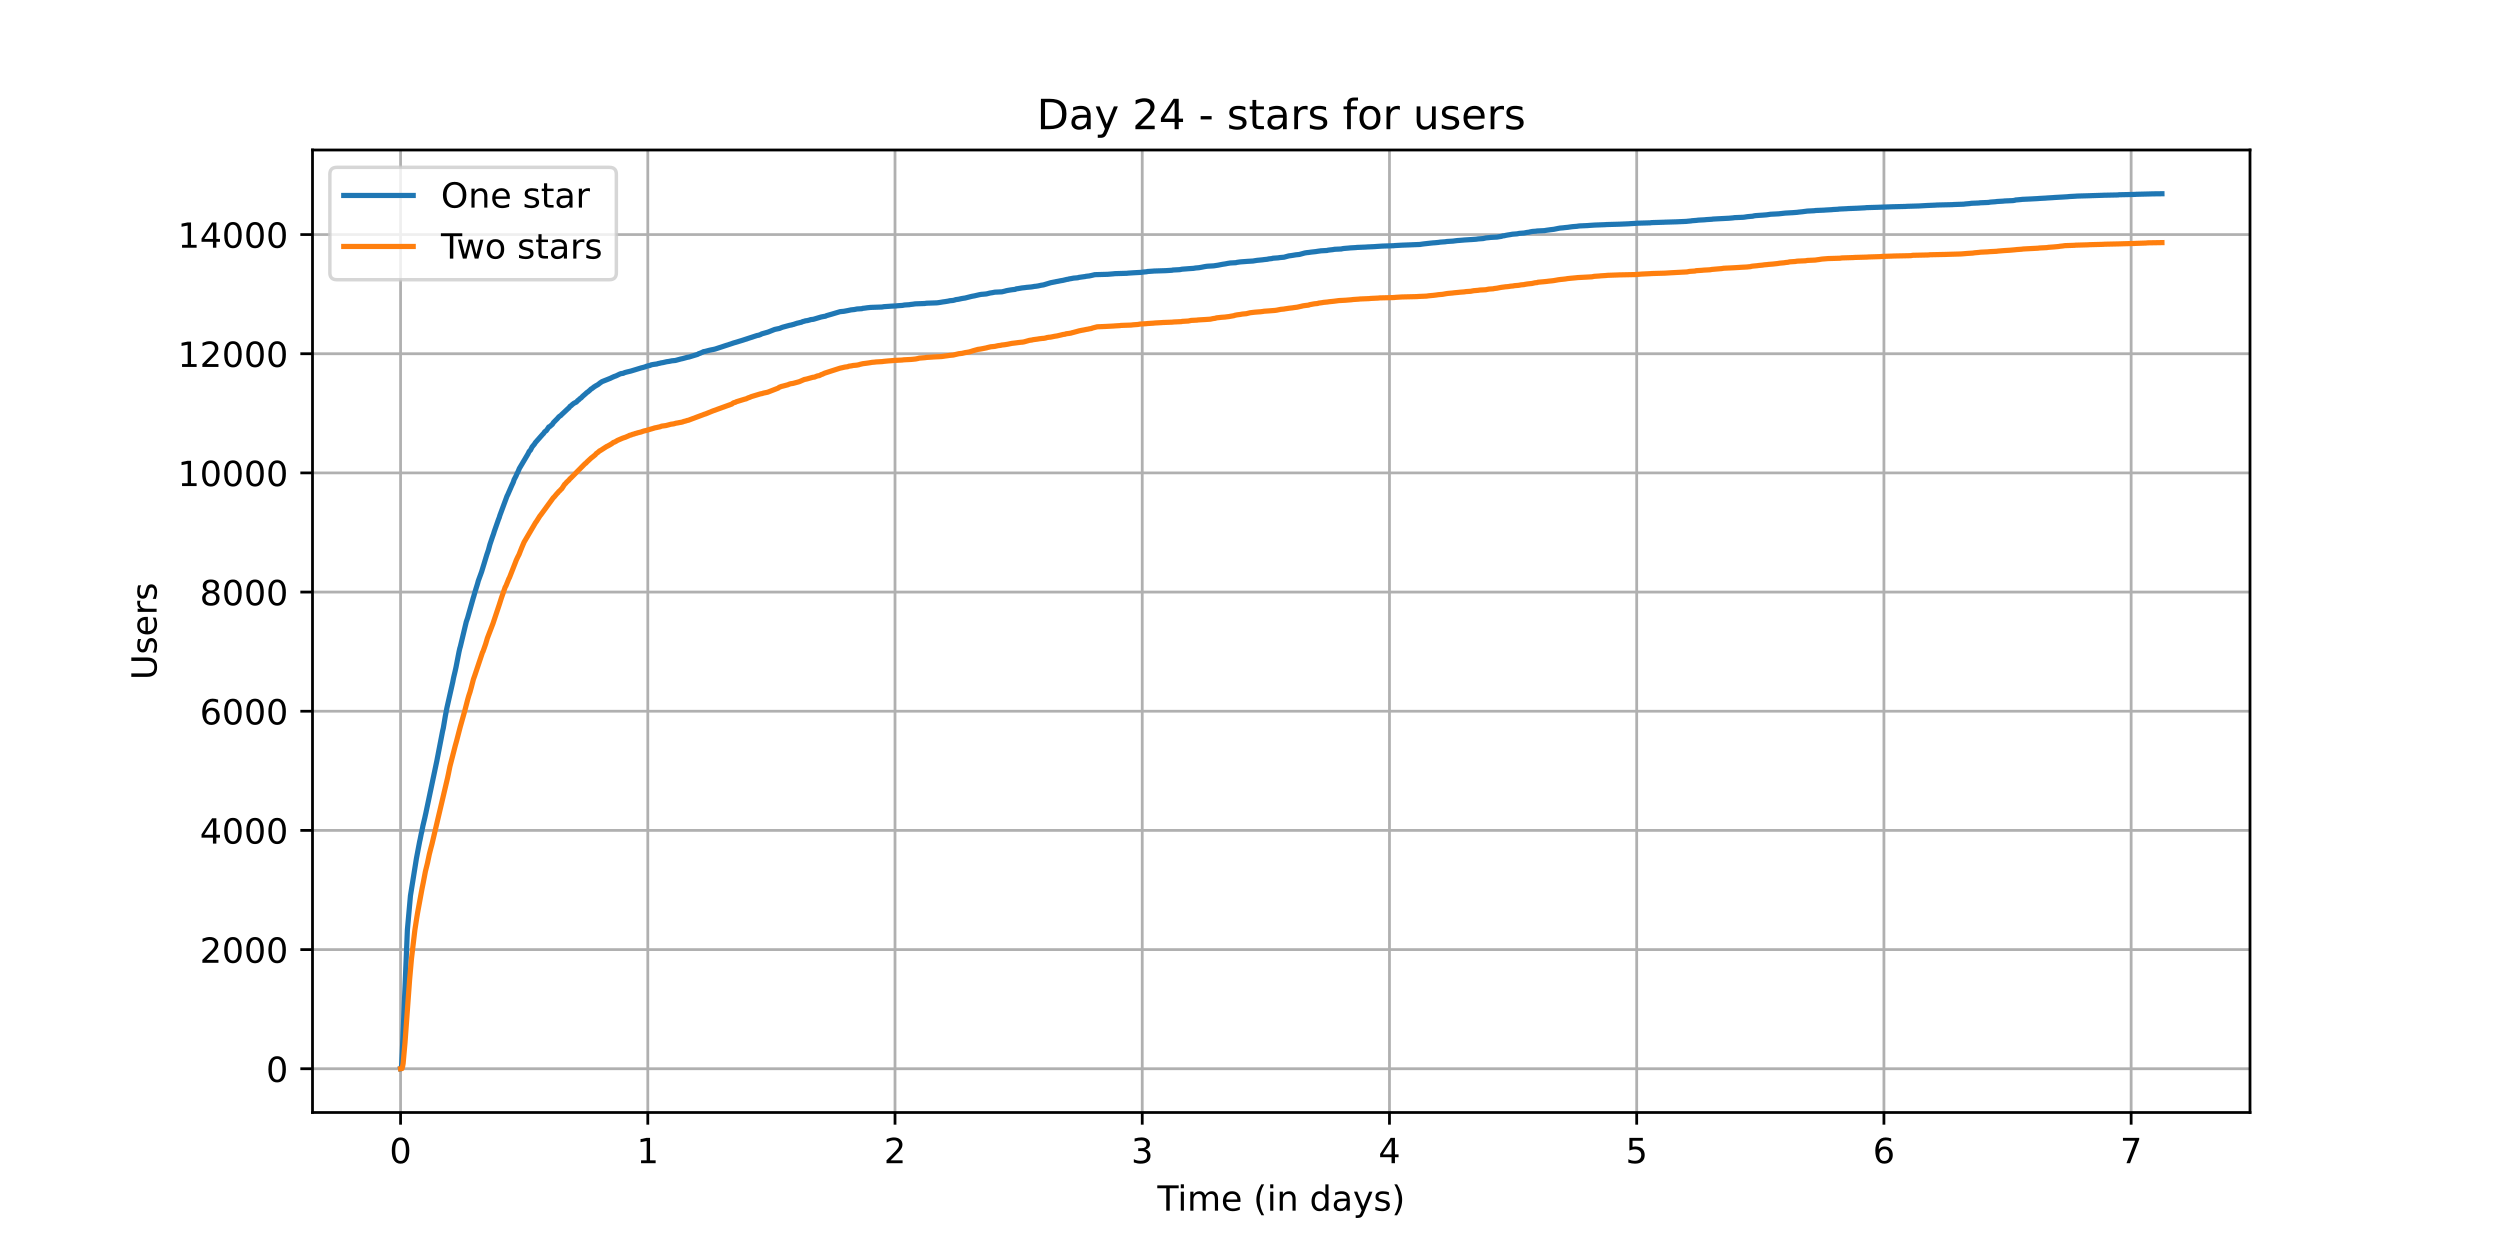 <?xml version="1.0" encoding="utf-8" standalone="no"?>
<!DOCTYPE svg PUBLIC "-//W3C//DTD SVG 1.1//EN"
  "http://www.w3.org/Graphics/SVG/1.1/DTD/svg11.dtd">
<!-- Created with matplotlib (https://matplotlib.org/) -->
<svg height="360pt" version="1.1" viewBox="0 0 720 360" width="720pt" xmlns="http://www.w3.org/2000/svg" xmlns:xlink="http://www.w3.org/1999/xlink">
 <defs>
  <style type="text/css">*{stroke-linecap:butt;stroke-linejoin:round;}</style>
 </defs>
 <g id="figure_1">
  <g id="patch_1">
   <path d="M 0 360 
L 720 360 
L 720 0 
L 0 0 
z
" style="fill:#ffffff;"/>
  </g>
  <g id="axes_1">
   <g id="patch_2">
    <path d="M 90 320.4 
L 648 320.4 
L 648 43.2 
L 90 43.2 
z
" style="fill:#ffffff;"/>
   </g>
   <g id="matplotlib.axis_1">
    <g id="xtick_1">
     <g id="line2d_1">
      <path clip-path="url(#p721e9f425e)" d="M 115.364 320.4 
L 115.364 43.2 
" style="fill:none;stroke:#b0b0b0;stroke-linecap:square;stroke-width:0.8;"/>
     </g>
     <g id="line2d_2">
      <defs>
       <path d="M 0 0 
L 0 3.5 
" id="m8f0201e876" style="stroke:#000000;stroke-width:0.8;"/>
      </defs>
      <g>
       <use style="stroke:#000000;stroke-width:0.8;" x="115.364" xlink:href="#m8f0201e876" y="320.4"/>
      </g>
     </g>
     <g id="text_1">
      <!-- 0 -->
      <g transform="translate(112.182 334.998)scale(0.1 -0.1)">
       <defs>
        <path d="M 31.781 66.406 
Q 24.172 66.406 20.328 58.906 
Q 16.5 51.422 16.5 36.375 
Q 16.5 21.391 20.328 13.891 
Q 24.172 6.391 31.781 6.391 
Q 39.453 6.391 43.281 13.891 
Q 47.125 21.391 47.125 36.375 
Q 47.125 51.422 43.281 58.906 
Q 39.453 66.406 31.781 66.406 
z
M 31.781 74.219 
Q 44.047 74.219 50.516 64.516 
Q 56.984 54.828 56.984 36.375 
Q 56.984 17.969 50.516 8.266 
Q 44.047 -1.422 31.781 -1.422 
Q 19.531 -1.422 13.062 8.266 
Q 6.594 17.969 6.594 36.375 
Q 6.594 54.828 13.062 64.516 
Q 19.531 74.219 31.781 74.219 
z
" id="DejaVuSans-48"/>
       </defs>
       <use xlink:href="#DejaVuSans-48"/>
      </g>
     </g>
    </g>
    <g id="xtick_2">
     <g id="line2d_3">
      <path clip-path="url(#p721e9f425e)" d="M 186.565 320.4 
L 186.565 43.2 
" style="fill:none;stroke:#b0b0b0;stroke-linecap:square;stroke-width:0.8;"/>
     </g>
     <g id="line2d_4">
      <g>
       <use style="stroke:#000000;stroke-width:0.8;" x="186.565" xlink:href="#m8f0201e876" y="320.4"/>
      </g>
     </g>
     <g id="text_2">
      <!-- 1 -->
      <g transform="translate(183.383 334.998)scale(0.1 -0.1)">
       <defs>
        <path d="M 12.406 8.297 
L 28.516 8.297 
L 28.516 63.922 
L 10.984 60.406 
L 10.984 69.391 
L 28.422 72.906 
L 38.281 72.906 
L 38.281 8.297 
L 54.391 8.297 
L 54.391 0 
L 12.406 0 
z
" id="DejaVuSans-49"/>
       </defs>
       <use xlink:href="#DejaVuSans-49"/>
      </g>
     </g>
    </g>
    <g id="xtick_3">
     <g id="line2d_5">
      <path clip-path="url(#p721e9f425e)" d="M 257.765 320.4 
L 257.765 43.2 
" style="fill:none;stroke:#b0b0b0;stroke-linecap:square;stroke-width:0.8;"/>
     </g>
     <g id="line2d_6">
      <g>
       <use style="stroke:#000000;stroke-width:0.8;" x="257.765" xlink:href="#m8f0201e876" y="320.4"/>
      </g>
     </g>
     <g id="text_3">
      <!-- 2 -->
      <g transform="translate(254.584 334.998)scale(0.1 -0.1)">
       <defs>
        <path d="M 19.188 8.297 
L 53.609 8.297 
L 53.609 0 
L 7.328 0 
L 7.328 8.297 
Q 12.938 14.109 22.625 23.891 
Q 32.328 33.688 34.812 36.531 
Q 39.547 41.844 41.422 45.531 
Q 43.312 49.219 43.312 52.781 
Q 43.312 58.594 39.234 62.25 
Q 35.156 65.922 28.609 65.922 
Q 23.969 65.922 18.812 64.312 
Q 13.672 62.703 7.812 59.422 
L 7.812 69.391 
Q 13.766 71.781 18.938 73 
Q 24.125 74.219 28.422 74.219 
Q 39.75 74.219 46.484 68.547 
Q 53.219 62.891 53.219 53.422 
Q 53.219 48.922 51.531 44.891 
Q 49.859 40.875 45.406 35.406 
Q 44.188 33.984 37.641 27.219 
Q 31.109 20.453 19.188 8.297 
z
" id="DejaVuSans-50"/>
       </defs>
       <use xlink:href="#DejaVuSans-50"/>
      </g>
     </g>
    </g>
    <g id="xtick_4">
     <g id="line2d_7">
      <path clip-path="url(#p721e9f425e)" d="M 328.966 320.4 
L 328.966 43.2 
" style="fill:none;stroke:#b0b0b0;stroke-linecap:square;stroke-width:0.8;"/>
     </g>
     <g id="line2d_8">
      <g>
       <use style="stroke:#000000;stroke-width:0.8;" x="328.966" xlink:href="#m8f0201e876" y="320.4"/>
      </g>
     </g>
     <g id="text_4">
      <!-- 3 -->
      <g transform="translate(325.785 334.998)scale(0.1 -0.1)">
       <defs>
        <path d="M 40.578 39.312 
Q 47.656 37.797 51.625 33 
Q 55.609 28.219 55.609 21.188 
Q 55.609 10.406 48.188 4.484 
Q 40.766 -1.422 27.094 -1.422 
Q 22.516 -1.422 17.656 -0.516 
Q 12.797 0.391 7.625 2.203 
L 7.625 11.719 
Q 11.719 9.328 16.594 8.109 
Q 21.484 6.891 26.812 6.891 
Q 36.078 6.891 40.938 10.547 
Q 45.797 14.203 45.797 21.188 
Q 45.797 27.641 41.281 31.266 
Q 36.766 34.906 28.719 34.906 
L 20.219 34.906 
L 20.219 43.016 
L 29.109 43.016 
Q 36.375 43.016 40.234 45.922 
Q 44.094 48.828 44.094 54.297 
Q 44.094 59.906 40.109 62.906 
Q 36.141 65.922 28.719 65.922 
Q 24.656 65.922 20.016 65.031 
Q 15.375 64.156 9.812 62.312 
L 9.812 71.094 
Q 15.438 72.656 20.344 73.438 
Q 25.25 74.219 29.594 74.219 
Q 40.828 74.219 47.359 69.109 
Q 53.906 64.016 53.906 55.328 
Q 53.906 49.266 50.438 45.094 
Q 46.969 40.922 40.578 39.312 
z
" id="DejaVuSans-51"/>
       </defs>
       <use xlink:href="#DejaVuSans-51"/>
      </g>
     </g>
    </g>
    <g id="xtick_5">
     <g id="line2d_9">
      <path clip-path="url(#p721e9f425e)" d="M 400.167 320.4 
L 400.167 43.2 
" style="fill:none;stroke:#b0b0b0;stroke-linecap:square;stroke-width:0.8;"/>
     </g>
     <g id="line2d_10">
      <g>
       <use style="stroke:#000000;stroke-width:0.8;" x="400.167" xlink:href="#m8f0201e876" y="320.4"/>
      </g>
     </g>
     <g id="text_5">
      <!-- 4 -->
      <g transform="translate(396.986 334.998)scale(0.1 -0.1)">
       <defs>
        <path d="M 37.797 64.312 
L 12.891 25.391 
L 37.797 25.391 
z
M 35.203 72.906 
L 47.609 72.906 
L 47.609 25.391 
L 58.016 25.391 
L 58.016 17.188 
L 47.609 17.188 
L 47.609 0 
L 37.797 0 
L 37.797 17.188 
L 4.891 17.188 
L 4.891 26.703 
z
" id="DejaVuSans-52"/>
       </defs>
       <use xlink:href="#DejaVuSans-52"/>
      </g>
     </g>
    </g>
    <g id="xtick_6">
     <g id="line2d_11">
      <path clip-path="url(#p721e9f425e)" d="M 471.368 320.4 
L 471.368 43.2 
" style="fill:none;stroke:#b0b0b0;stroke-linecap:square;stroke-width:0.8;"/>
     </g>
     <g id="line2d_12">
      <g>
       <use style="stroke:#000000;stroke-width:0.8;" x="471.368" xlink:href="#m8f0201e876" y="320.4"/>
      </g>
     </g>
     <g id="text_6">
      <!-- 5 -->
      <g transform="translate(468.187 334.998)scale(0.1 -0.1)">
       <defs>
        <path d="M 10.797 72.906 
L 49.516 72.906 
L 49.516 64.594 
L 19.828 64.594 
L 19.828 46.734 
Q 21.969 47.469 24.109 47.828 
Q 26.266 48.188 28.422 48.188 
Q 40.625 48.188 47.75 41.5 
Q 54.891 34.812 54.891 23.391 
Q 54.891 11.625 47.562 5.094 
Q 40.234 -1.422 26.906 -1.422 
Q 22.312 -1.422 17.547 -0.641 
Q 12.797 0.141 7.719 1.703 
L 7.719 11.625 
Q 12.109 9.234 16.797 8.062 
Q 21.484 6.891 26.703 6.891 
Q 35.156 6.891 40.078 11.328 
Q 45.016 15.766 45.016 23.391 
Q 45.016 31 40.078 35.438 
Q 35.156 39.891 26.703 39.891 
Q 22.75 39.891 18.812 39.016 
Q 14.891 38.141 10.797 36.281 
z
" id="DejaVuSans-53"/>
       </defs>
       <use xlink:href="#DejaVuSans-53"/>
      </g>
     </g>
    </g>
    <g id="xtick_7">
     <g id="line2d_13">
      <path clip-path="url(#p721e9f425e)" d="M 542.569 320.4 
L 542.569 43.2 
" style="fill:none;stroke:#b0b0b0;stroke-linecap:square;stroke-width:0.8;"/>
     </g>
     <g id="line2d_14">
      <g>
       <use style="stroke:#000000;stroke-width:0.8;" x="542.569" xlink:href="#m8f0201e876" y="320.4"/>
      </g>
     </g>
     <g id="text_7">
      <!-- 6 -->
      <g transform="translate(539.388 334.998)scale(0.1 -0.1)">
       <defs>
        <path d="M 33.016 40.375 
Q 26.375 40.375 22.484 35.828 
Q 18.609 31.297 18.609 23.391 
Q 18.609 15.531 22.484 10.953 
Q 26.375 6.391 33.016 6.391 
Q 39.656 6.391 43.531 10.953 
Q 47.406 15.531 47.406 23.391 
Q 47.406 31.297 43.531 35.828 
Q 39.656 40.375 33.016 40.375 
z
M 52.594 71.297 
L 52.594 62.312 
Q 48.875 64.062 45.094 64.984 
Q 41.312 65.922 37.594 65.922 
Q 27.828 65.922 22.672 59.328 
Q 17.531 52.734 16.797 39.406 
Q 19.672 43.656 24.016 45.922 
Q 28.375 48.188 33.594 48.188 
Q 44.578 48.188 50.953 41.516 
Q 57.328 34.859 57.328 23.391 
Q 57.328 12.156 50.688 5.359 
Q 44.047 -1.422 33.016 -1.422 
Q 20.359 -1.422 13.672 8.266 
Q 6.984 17.969 6.984 36.375 
Q 6.984 53.656 15.188 63.938 
Q 23.391 74.219 37.203 74.219 
Q 40.922 74.219 44.703 73.484 
Q 48.484 72.75 52.594 71.297 
z
" id="DejaVuSans-54"/>
       </defs>
       <use xlink:href="#DejaVuSans-54"/>
      </g>
     </g>
    </g>
    <g id="xtick_8">
     <g id="line2d_15">
      <path clip-path="url(#p721e9f425e)" d="M 613.77 320.4 
L 613.77 43.2 
" style="fill:none;stroke:#b0b0b0;stroke-linecap:square;stroke-width:0.8;"/>
     </g>
     <g id="line2d_16">
      <g>
       <use style="stroke:#000000;stroke-width:0.8;" x="613.77" xlink:href="#m8f0201e876" y="320.4"/>
      </g>
     </g>
     <g id="text_8">
      <!-- 7 -->
      <g transform="translate(610.589 334.998)scale(0.1 -0.1)">
       <defs>
        <path d="M 8.203 72.906 
L 55.078 72.906 
L 55.078 68.703 
L 28.609 0 
L 18.312 0 
L 43.219 64.594 
L 8.203 64.594 
z
" id="DejaVuSans-55"/>
       </defs>
       <use xlink:href="#DejaVuSans-55"/>
      </g>
     </g>
    </g>
    <g id="text_9">
     <!-- Time (in days) -->
     <g transform="translate(333.327 348.677)scale(0.1 -0.1)">
      <defs>
       <path d="M -0.297 72.906 
L 61.375 72.906 
L 61.375 64.594 
L 35.5 64.594 
L 35.5 0 
L 25.594 0 
L 25.594 64.594 
L -0.297 64.594 
z
" id="DejaVuSans-84"/>
       <path d="M 9.422 54.688 
L 18.406 54.688 
L 18.406 0 
L 9.422 0 
z
M 9.422 75.984 
L 18.406 75.984 
L 18.406 64.594 
L 9.422 64.594 
z
" id="DejaVuSans-105"/>
       <path d="M 52 44.188 
Q 55.375 50.25 60.062 53.125 
Q 64.75 56 71.094 56 
Q 79.641 56 84.281 50.016 
Q 88.922 44.047 88.922 33.016 
L 88.922 0 
L 79.891 0 
L 79.891 32.719 
Q 79.891 40.578 77.094 44.375 
Q 74.312 48.188 68.609 48.188 
Q 61.625 48.188 57.562 43.547 
Q 53.516 38.922 53.516 30.906 
L 53.516 0 
L 44.484 0 
L 44.484 32.719 
Q 44.484 40.625 41.703 44.406 
Q 38.922 48.188 33.109 48.188 
Q 26.219 48.188 22.156 43.531 
Q 18.109 38.875 18.109 30.906 
L 18.109 0 
L 9.078 0 
L 9.078 54.688 
L 18.109 54.688 
L 18.109 46.188 
Q 21.188 51.219 25.484 53.609 
Q 29.781 56 35.688 56 
Q 41.656 56 45.828 52.969 
Q 50 49.953 52 44.188 
z
" id="DejaVuSans-109"/>
       <path d="M 56.203 29.594 
L 56.203 25.203 
L 14.891 25.203 
Q 15.484 15.922 20.484 11.062 
Q 25.484 6.203 34.422 6.203 
Q 39.594 6.203 44.453 7.469 
Q 49.312 8.734 54.109 11.281 
L 54.109 2.781 
Q 49.266 0.734 44.188 -0.344 
Q 39.109 -1.422 33.891 -1.422 
Q 20.797 -1.422 13.156 6.188 
Q 5.516 13.812 5.516 26.812 
Q 5.516 40.234 12.766 48.109 
Q 20.016 56 32.328 56 
Q 43.359 56 49.781 48.891 
Q 56.203 41.797 56.203 29.594 
z
M 47.219 32.234 
Q 47.125 39.594 43.094 43.984 
Q 39.062 48.391 32.422 48.391 
Q 24.906 48.391 20.391 44.141 
Q 15.875 39.891 15.188 32.172 
z
" id="DejaVuSans-101"/>
       <path id="DejaVuSans-32"/>
       <path d="M 31 75.875 
Q 24.469 64.656 21.281 53.656 
Q 18.109 42.672 18.109 31.391 
Q 18.109 20.125 21.312 9.062 
Q 24.516 -2 31 -13.188 
L 23.188 -13.188 
Q 15.875 -1.703 12.234 9.375 
Q 8.594 20.453 8.594 31.391 
Q 8.594 42.281 12.203 53.312 
Q 15.828 64.359 23.188 75.875 
z
" id="DejaVuSans-40"/>
       <path d="M 54.891 33.016 
L 54.891 0 
L 45.906 0 
L 45.906 32.719 
Q 45.906 40.484 42.875 44.328 
Q 39.844 48.188 33.797 48.188 
Q 26.516 48.188 22.312 43.547 
Q 18.109 38.922 18.109 30.906 
L 18.109 0 
L 9.078 0 
L 9.078 54.688 
L 18.109 54.688 
L 18.109 46.188 
Q 21.344 51.125 25.703 53.562 
Q 30.078 56 35.797 56 
Q 45.219 56 50.047 50.172 
Q 54.891 44.344 54.891 33.016 
z
" id="DejaVuSans-110"/>
       <path d="M 45.406 46.391 
L 45.406 75.984 
L 54.391 75.984 
L 54.391 0 
L 45.406 0 
L 45.406 8.203 
Q 42.578 3.328 38.25 0.953 
Q 33.938 -1.422 27.875 -1.422 
Q 17.969 -1.422 11.734 6.484 
Q 5.516 14.406 5.516 27.297 
Q 5.516 40.188 11.734 48.094 
Q 17.969 56 27.875 56 
Q 33.938 56 38.25 53.625 
Q 42.578 51.266 45.406 46.391 
z
M 14.797 27.297 
Q 14.797 17.391 18.875 11.75 
Q 22.953 6.109 30.078 6.109 
Q 37.203 6.109 41.297 11.75 
Q 45.406 17.391 45.406 27.297 
Q 45.406 37.203 41.297 42.844 
Q 37.203 48.484 30.078 48.484 
Q 22.953 48.484 18.875 42.844 
Q 14.797 37.203 14.797 27.297 
z
" id="DejaVuSans-100"/>
       <path d="M 34.281 27.484 
Q 23.391 27.484 19.188 25 
Q 14.984 22.516 14.984 16.5 
Q 14.984 11.719 18.141 8.906 
Q 21.297 6.109 26.703 6.109 
Q 34.188 6.109 38.703 11.406 
Q 43.219 16.703 43.219 25.484 
L 43.219 27.484 
z
M 52.203 31.203 
L 52.203 0 
L 43.219 0 
L 43.219 8.297 
Q 40.141 3.328 35.547 0.953 
Q 30.953 -1.422 24.312 -1.422 
Q 15.922 -1.422 10.953 3.297 
Q 6 8.016 6 15.922 
Q 6 25.141 12.172 29.828 
Q 18.359 34.516 30.609 34.516 
L 43.219 34.516 
L 43.219 35.406 
Q 43.219 41.609 39.141 45 
Q 35.062 48.391 27.688 48.391 
Q 23 48.391 18.547 47.266 
Q 14.109 46.141 10.016 43.891 
L 10.016 52.203 
Q 14.938 54.109 19.578 55.047 
Q 24.219 56 28.609 56 
Q 40.484 56 46.344 49.844 
Q 52.203 43.703 52.203 31.203 
z
" id="DejaVuSans-97"/>
       <path d="M 32.172 -5.078 
Q 28.375 -14.844 24.75 -17.812 
Q 21.141 -20.797 15.094 -20.797 
L 7.906 -20.797 
L 7.906 -13.281 
L 13.188 -13.281 
Q 16.891 -13.281 18.938 -11.516 
Q 21 -9.766 23.484 -3.219 
L 25.094 0.875 
L 2.984 54.688 
L 12.5 54.688 
L 29.594 11.922 
L 46.688 54.688 
L 56.203 54.688 
z
" id="DejaVuSans-121"/>
       <path d="M 44.281 53.078 
L 44.281 44.578 
Q 40.484 46.531 36.375 47.5 
Q 32.281 48.484 27.875 48.484 
Q 21.188 48.484 17.844 46.438 
Q 14.5 44.391 14.5 40.281 
Q 14.5 37.156 16.891 35.375 
Q 19.281 33.594 26.516 31.984 
L 29.594 31.297 
Q 39.156 29.25 43.188 25.516 
Q 47.219 21.781 47.219 15.094 
Q 47.219 7.469 41.188 3.016 
Q 35.156 -1.422 24.609 -1.422 
Q 20.219 -1.422 15.453 -0.562 
Q 10.688 0.297 5.422 2 
L 5.422 11.281 
Q 10.406 8.688 15.234 7.391 
Q 20.062 6.109 24.812 6.109 
Q 31.156 6.109 34.562 8.281 
Q 37.984 10.453 37.984 14.406 
Q 37.984 18.062 35.516 20.016 
Q 33.062 21.969 24.703 23.781 
L 21.578 24.516 
Q 13.234 26.266 9.516 29.906 
Q 5.812 33.547 5.812 39.891 
Q 5.812 47.609 11.281 51.797 
Q 16.75 56 26.812 56 
Q 31.781 56 36.172 55.266 
Q 40.578 54.547 44.281 53.078 
z
" id="DejaVuSans-115"/>
       <path d="M 8.016 75.875 
L 15.828 75.875 
Q 23.141 64.359 26.781 53.312 
Q 30.422 42.281 30.422 31.391 
Q 30.422 20.453 26.781 9.375 
Q 23.141 -1.703 15.828 -13.188 
L 8.016 -13.188 
Q 14.5 -2 17.703 9.062 
Q 20.906 20.125 20.906 31.391 
Q 20.906 42.672 17.703 53.656 
Q 14.5 64.656 8.016 75.875 
z
" id="DejaVuSans-41"/>
      </defs>
      <use xlink:href="#DejaVuSans-84"/>
      <use x="57.959" xlink:href="#DejaVuSans-105"/>
      <use x="85.742" xlink:href="#DejaVuSans-109"/>
      <use x="183.154" xlink:href="#DejaVuSans-101"/>
      <use x="244.678" xlink:href="#DejaVuSans-32"/>
      <use x="276.465" xlink:href="#DejaVuSans-40"/>
      <use x="315.479" xlink:href="#DejaVuSans-105"/>
      <use x="343.262" xlink:href="#DejaVuSans-110"/>
      <use x="406.641" xlink:href="#DejaVuSans-32"/>
      <use x="438.428" xlink:href="#DejaVuSans-100"/>
      <use x="501.904" xlink:href="#DejaVuSans-97"/>
      <use x="563.184" xlink:href="#DejaVuSans-121"/>
      <use x="622.363" xlink:href="#DejaVuSans-115"/>
      <use x="674.463" xlink:href="#DejaVuSans-41"/>
     </g>
    </g>
   </g>
   <g id="matplotlib.axis_2">
    <g id="ytick_1">
     <g id="line2d_17">
      <path clip-path="url(#p721e9f425e)" d="M 90 307.8 
L 648 307.8 
" style="fill:none;stroke:#b0b0b0;stroke-linecap:square;stroke-width:0.8;"/>
     </g>
     <g id="line2d_18">
      <defs>
       <path d="M 0 0 
L -3.5 0 
" id="m338b282837" style="stroke:#000000;stroke-width:0.8;"/>
      </defs>
      <g>
       <use style="stroke:#000000;stroke-width:0.8;" x="90" xlink:href="#m338b282837" y="307.8"/>
      </g>
     </g>
     <g id="text_10">
      <!-- 0 -->
      <g transform="translate(76.638 311.599)scale(0.1 -0.1)">
       <use xlink:href="#DejaVuSans-48"/>
      </g>
     </g>
    </g>
    <g id="ytick_2">
     <g id="line2d_19">
      <path clip-path="url(#p721e9f425e)" d="M 90 273.479 
L 648 273.479 
" style="fill:none;stroke:#b0b0b0;stroke-linecap:square;stroke-width:0.8;"/>
     </g>
     <g id="line2d_20">
      <g>
       <use style="stroke:#000000;stroke-width:0.8;" x="90" xlink:href="#m338b282837" y="273.479"/>
      </g>
     </g>
     <g id="text_11">
      <!-- 2000 -->
      <g transform="translate(57.55 277.278)scale(0.1 -0.1)">
       <use xlink:href="#DejaVuSans-50"/>
       <use x="63.623" xlink:href="#DejaVuSans-48"/>
       <use x="127.246" xlink:href="#DejaVuSans-48"/>
       <use x="190.869" xlink:href="#DejaVuSans-48"/>
      </g>
     </g>
    </g>
    <g id="ytick_3">
     <g id="line2d_21">
      <path clip-path="url(#p721e9f425e)" d="M 90 239.159 
L 648 239.159 
" style="fill:none;stroke:#b0b0b0;stroke-linecap:square;stroke-width:0.8;"/>
     </g>
     <g id="line2d_22">
      <g>
       <use style="stroke:#000000;stroke-width:0.8;" x="90" xlink:href="#m338b282837" y="239.159"/>
      </g>
     </g>
     <g id="text_12">
      <!-- 4000 -->
      <g transform="translate(57.55 242.958)scale(0.1 -0.1)">
       <use xlink:href="#DejaVuSans-52"/>
       <use x="63.623" xlink:href="#DejaVuSans-48"/>
       <use x="127.246" xlink:href="#DejaVuSans-48"/>
       <use x="190.869" xlink:href="#DejaVuSans-48"/>
      </g>
     </g>
    </g>
    <g id="ytick_4">
     <g id="line2d_23">
      <path clip-path="url(#p721e9f425e)" d="M 90 204.838 
L 648 204.838 
" style="fill:none;stroke:#b0b0b0;stroke-linecap:square;stroke-width:0.8;"/>
     </g>
     <g id="line2d_24">
      <g>
       <use style="stroke:#000000;stroke-width:0.8;" x="90" xlink:href="#m338b282837" y="204.838"/>
      </g>
     </g>
     <g id="text_13">
      <!-- 6000 -->
      <g transform="translate(57.55 208.637)scale(0.1 -0.1)">
       <use xlink:href="#DejaVuSans-54"/>
       <use x="63.623" xlink:href="#DejaVuSans-48"/>
       <use x="127.246" xlink:href="#DejaVuSans-48"/>
       <use x="190.869" xlink:href="#DejaVuSans-48"/>
      </g>
     </g>
    </g>
    <g id="ytick_5">
     <g id="line2d_25">
      <path clip-path="url(#p721e9f425e)" d="M 90 170.517 
L 648 170.517 
" style="fill:none;stroke:#b0b0b0;stroke-linecap:square;stroke-width:0.8;"/>
     </g>
     <g id="line2d_26">
      <g>
       <use style="stroke:#000000;stroke-width:0.8;" x="90" xlink:href="#m338b282837" y="170.517"/>
      </g>
     </g>
     <g id="text_14">
      <!-- 8000 -->
      <g transform="translate(57.55 174.316)scale(0.1 -0.1)">
       <defs>
        <path d="M 31.781 34.625 
Q 24.75 34.625 20.719 30.859 
Q 16.703 27.094 16.703 20.516 
Q 16.703 13.922 20.719 10.156 
Q 24.75 6.391 31.781 6.391 
Q 38.812 6.391 42.859 10.172 
Q 46.922 13.969 46.922 20.516 
Q 46.922 27.094 42.891 30.859 
Q 38.875 34.625 31.781 34.625 
z
M 21.922 38.812 
Q 15.578 40.375 12.031 44.719 
Q 8.5 49.078 8.5 55.328 
Q 8.5 64.062 14.719 69.141 
Q 20.953 74.219 31.781 74.219 
Q 42.672 74.219 48.875 69.141 
Q 55.078 64.062 55.078 55.328 
Q 55.078 49.078 51.531 44.719 
Q 48 40.375 41.703 38.812 
Q 48.828 37.156 52.797 32.312 
Q 56.781 27.484 56.781 20.516 
Q 56.781 9.906 50.312 4.234 
Q 43.844 -1.422 31.781 -1.422 
Q 19.734 -1.422 13.25 4.234 
Q 6.781 9.906 6.781 20.516 
Q 6.781 27.484 10.781 32.312 
Q 14.797 37.156 21.922 38.812 
z
M 18.312 54.391 
Q 18.312 48.734 21.844 45.562 
Q 25.391 42.391 31.781 42.391 
Q 38.141 42.391 41.719 45.562 
Q 45.312 48.734 45.312 54.391 
Q 45.312 60.062 41.719 63.234 
Q 38.141 66.406 31.781 66.406 
Q 25.391 66.406 21.844 63.234 
Q 18.312 60.062 18.312 54.391 
z
" id="DejaVuSans-56"/>
       </defs>
       <use xlink:href="#DejaVuSans-56"/>
       <use x="63.623" xlink:href="#DejaVuSans-48"/>
       <use x="127.246" xlink:href="#DejaVuSans-48"/>
       <use x="190.869" xlink:href="#DejaVuSans-48"/>
      </g>
     </g>
    </g>
    <g id="ytick_6">
     <g id="line2d_27">
      <path clip-path="url(#p721e9f425e)" d="M 90 136.196 
L 648 136.196 
" style="fill:none;stroke:#b0b0b0;stroke-linecap:square;stroke-width:0.8;"/>
     </g>
     <g id="line2d_28">
      <g>
       <use style="stroke:#000000;stroke-width:0.8;" x="90" xlink:href="#m338b282837" y="136.196"/>
      </g>
     </g>
     <g id="text_15">
      <!-- 10000 -->
      <g transform="translate(51.188 139.996)scale(0.1 -0.1)">
       <use xlink:href="#DejaVuSans-49"/>
       <use x="63.623" xlink:href="#DejaVuSans-48"/>
       <use x="127.246" xlink:href="#DejaVuSans-48"/>
       <use x="190.869" xlink:href="#DejaVuSans-48"/>
       <use x="254.492" xlink:href="#DejaVuSans-48"/>
      </g>
     </g>
    </g>
    <g id="ytick_7">
     <g id="line2d_29">
      <path clip-path="url(#p721e9f425e)" d="M 90 101.876 
L 648 101.876 
" style="fill:none;stroke:#b0b0b0;stroke-linecap:square;stroke-width:0.8;"/>
     </g>
     <g id="line2d_30">
      <g>
       <use style="stroke:#000000;stroke-width:0.8;" x="90" xlink:href="#m338b282837" y="101.876"/>
      </g>
     </g>
     <g id="text_16">
      <!-- 12000 -->
      <g transform="translate(51.188 105.675)scale(0.1 -0.1)">
       <use xlink:href="#DejaVuSans-49"/>
       <use x="63.623" xlink:href="#DejaVuSans-50"/>
       <use x="127.246" xlink:href="#DejaVuSans-48"/>
       <use x="190.869" xlink:href="#DejaVuSans-48"/>
       <use x="254.492" xlink:href="#DejaVuSans-48"/>
      </g>
     </g>
    </g>
    <g id="ytick_8">
     <g id="line2d_31">
      <path clip-path="url(#p721e9f425e)" d="M 90 67.555 
L 648 67.555 
" style="fill:none;stroke:#b0b0b0;stroke-linecap:square;stroke-width:0.8;"/>
     </g>
     <g id="line2d_32">
      <g>
       <use style="stroke:#000000;stroke-width:0.8;" x="90" xlink:href="#m338b282837" y="67.555"/>
      </g>
     </g>
     <g id="text_17">
      <!-- 14000 -->
      <g transform="translate(51.188 71.354)scale(0.1 -0.1)">
       <use xlink:href="#DejaVuSans-49"/>
       <use x="63.623" xlink:href="#DejaVuSans-52"/>
       <use x="127.246" xlink:href="#DejaVuSans-48"/>
       <use x="190.869" xlink:href="#DejaVuSans-48"/>
       <use x="254.492" xlink:href="#DejaVuSans-48"/>
      </g>
     </g>
    </g>
    <g id="text_18">
     <!-- Users -->
     <g transform="translate(45.108 195.801)rotate(-90)scale(0.1 -0.1)">
      <defs>
       <path d="M 8.688 72.906 
L 18.609 72.906 
L 18.609 28.609 
Q 18.609 16.891 22.844 11.734 
Q 27.094 6.594 36.625 6.594 
Q 46.094 6.594 50.344 11.734 
Q 54.594 16.891 54.594 28.609 
L 54.594 72.906 
L 64.5 72.906 
L 64.5 27.391 
Q 64.5 13.141 57.438 5.859 
Q 50.391 -1.422 36.625 -1.422 
Q 22.797 -1.422 15.734 5.859 
Q 8.688 13.141 8.688 27.391 
z
" id="DejaVuSans-85"/>
       <path d="M 41.109 46.297 
Q 39.594 47.172 37.812 47.578 
Q 36.031 48 33.891 48 
Q 26.266 48 22.188 43.047 
Q 18.109 38.094 18.109 28.812 
L 18.109 0 
L 9.078 0 
L 9.078 54.688 
L 18.109 54.688 
L 18.109 46.188 
Q 20.953 51.172 25.484 53.578 
Q 30.031 56 36.531 56 
Q 37.453 56 38.578 55.875 
Q 39.703 55.766 41.062 55.516 
z
" id="DejaVuSans-114"/>
      </defs>
      <use xlink:href="#DejaVuSans-85"/>
      <use x="73.193" xlink:href="#DejaVuSans-115"/>
      <use x="125.293" xlink:href="#DejaVuSans-101"/>
      <use x="186.816" xlink:href="#DejaVuSans-114"/>
      <use x="227.93" xlink:href="#DejaVuSans-115"/>
     </g>
    </g>
   </g>
   <g id="line2d_33">
    <path clip-path="url(#p721e9f425e)" d="M 115.364 307.8 
L 115.516 307.766 
L 115.664 306.788 
L 115.86 303.098 
L 117.329 267.782 
L 118.212 257.949 
L 119.927 247.258 
L 120.221 245.714 
L 120.858 242.35 
L 121.004 241.715 
L 121.347 239.982 
L 121.445 239.639 
L 121.788 237.872 
L 122.327 235.606 
L 122.671 234.045 
L 125.806 219.15 
L 126.199 217.125 
L 127.473 210.535 
L 127.668 209.711 
L 128.256 206.228 
L 128.697 203.928 
L 130.364 196.549 
L 130.657 195.074 
L 131.099 193.22 
L 131.343 192.105 
L 132.177 187.815 
L 132.421 186.716 
L 132.568 186.253 
L 133.892 180.727 
L 134.038 180.11 
L 134.284 179.08 
L 134.675 177.947 
L 134.871 177.244 
L 136.292 172.216 
L 136.44 171.753 
L 136.831 170.363 
L 137.518 168.149 
L 137.762 167.257 
L 138.693 164.7 
L 139.379 162.469 
L 140.212 159.723 
L 140.653 158.436 
L 141.094 156.806 
L 141.879 154.472 
L 142.123 153.803 
L 142.368 153.013 
L 143.593 149.513 
L 143.789 149.049 
L 143.936 148.517 
L 146.043 142.82 
L 146.19 142.563 
L 147.464 139.646 
L 147.611 139.354 
L 147.856 138.788 
L 148.052 138.153 
L 148.297 137.689 
L 148.64 137.02 
L 148.836 136.522 
L 149.131 135.99 
L 149.571 134.926 
L 152.021 130.791 
L 152.119 130.602 
L 152.413 130.001 
L 152.756 129.675 
L 153.246 128.714 
L 153.932 127.891 
L 154.177 127.479 
L 156.284 125.094 
L 156.53 124.853 
L 156.628 124.716 
L 156.823 124.407 
L 156.971 124.27 
L 157.216 124.115 
L 157.314 124.047 
L 157.755 123.429 
L 158.05 122.966 
L 158.294 122.88 
L 159.079 122.193 
L 159.422 121.661 
L 159.814 121.267 
L 160.255 120.821 
L 160.402 120.683 
L 160.647 120.409 
L 160.843 120.169 
L 161.137 119.894 
L 161.48 119.688 
L 161.873 119.276 
L 162.068 119.105 
L 163.637 117.629 
L 163.784 117.526 
L 163.931 117.371 
L 164.176 117.011 
L 164.519 116.805 
L 164.813 116.513 
L 165.303 116.136 
L 165.99 115.793 
L 166.431 115.312 
L 166.627 115.209 
L 167.019 114.815 
L 167.363 114.591 
L 167.803 114.128 
L 168.637 113.407 
L 168.98 113.081 
L 169.323 112.858 
L 169.96 112.309 
L 170.206 112.052 
L 170.499 111.897 
L 170.745 111.691 
L 170.941 111.571 
L 171.087 111.417 
L 171.284 111.314 
L 171.626 111.091 
L 171.921 110.936 
L 172.313 110.696 
L 172.558 110.49 
L 172.705 110.387 
L 172.803 110.284 
L 172.999 110.181 
L 173.146 110.061 
L 173.392 109.907 
L 175.793 108.946 
L 176.381 108.654 
L 176.577 108.585 
L 176.822 108.448 
L 177.116 108.362 
L 177.509 108.208 
L 178.39 107.779 
L 178.832 107.607 
L 179.469 107.521 
L 179.714 107.401 
L 179.959 107.298 
L 180.204 107.23 
L 180.596 107.127 
L 181.674 106.869 
L 182.016 106.766 
L 184.761 105.925 
L 185.153 105.84 
L 185.446 105.754 
L 185.79 105.668 
L 186.083 105.514 
L 186.279 105.479 
L 186.525 105.393 
L 186.77 105.325 
L 187.211 105.256 
L 187.455 105.102 
L 187.946 104.999 
L 188.485 104.913 
L 189.17 104.827 
L 189.514 104.707 
L 190.053 104.604 
L 190.346 104.518 
L 190.983 104.415 
L 192.013 104.175 
L 192.748 104.072 
L 193.483 103.918 
L 194.511 103.815 
L 196.079 103.386 
L 196.571 103.283 
L 197.893 102.922 
L 198.432 102.819 
L 200.784 102.099 
L 200.98 102.03 
L 201.225 101.858 
L 201.568 101.755 
L 202.353 101.429 
L 202.549 101.292 
L 203.137 101.189 
L 204.362 100.863 
L 204.852 100.76 
L 205.538 100.623 
L 205.979 100.52 
L 210.928 98.89 
L 211.222 98.787 
L 213.231 98.186 
L 213.574 98.083 
L 218.033 96.625 
L 218.523 96.539 
L 218.963 96.367 
L 219.111 96.316 
L 219.356 96.161 
L 220.874 95.732 
L 221.217 95.629 
L 223.08 94.891 
L 223.276 94.84 
L 223.765 94.737 
L 224.452 94.6 
L 224.647 94.531 
L 224.843 94.445 
L 225.089 94.342 
L 225.432 94.222 
L 225.823 94.119 
L 227.392 93.69 
L 227.98 93.587 
L 228.274 93.484 
L 228.617 93.416 
L 228.862 93.313 
L 229.205 93.21 
L 229.548 93.089 
L 230.038 92.987 
L 230.332 92.901 
L 230.773 92.815 
L 231.214 92.609 
L 231.607 92.523 
L 231.95 92.403 
L 232.588 92.317 
L 232.882 92.231 
L 233.176 92.163 
L 233.421 92.06 
L 234.254 91.957 
L 236.509 91.288 
L 236.95 91.202 
L 237.195 91.15 
L 237.734 91.065 
L 238.029 90.91 
L 239.645 90.447 
L 239.989 90.344 
L 241.95 89.76 
L 243.028 89.657 
L 243.665 89.537 
L 244.204 89.434 
L 245.087 89.246 
L 246.067 89.143 
L 246.802 88.988 
L 248.223 88.902 
L 248.468 88.799 
L 248.86 88.765 
L 249.497 88.679 
L 249.693 88.645 
L 250.673 88.542 
L 251.016 88.525 
L 254.004 88.422 
L 254.593 88.319 
L 256.112 88.216 
L 256.504 88.182 
L 258.169 88.096 
L 258.365 88.061 
L 259.884 87.959 
L 260.521 87.838 
L 261.893 87.753 
L 262.138 87.701 
L 263.021 87.598 
L 263.56 87.512 
L 266.303 87.409 
L 266.842 87.324 
L 269.782 87.221 
L 270.223 87.169 
L 270.91 87.066 
L 271.497 86.963 
L 272.232 86.86 
L 272.771 86.774 
L 273.262 86.689 
L 273.458 86.62 
L 274.388 86.534 
L 274.584 86.5 
L 274.927 86.414 
L 275.271 86.294 
L 276.054 86.191 
L 276.888 86.002 
L 277.476 85.899 
L 277.966 85.831 
L 278.358 85.728 
L 279.583 85.419 
L 280.024 85.316 
L 280.612 85.213 
L 281.052 85.11 
L 282.082 84.87 
L 282.67 84.767 
L 283.013 84.75 
L 284.091 84.647 
L 285.12 84.389 
L 285.806 84.286 
L 286.491 84.149 
L 288.55 84.046 
L 289.481 83.823 
L 289.824 83.72 
L 290.461 83.6 
L 291.098 83.497 
L 291.588 83.428 
L 292.373 83.342 
L 292.667 83.188 
L 293.108 83.136 
L 293.696 83.034 
L 294.284 82.931 
L 295.215 82.828 
L 295.705 82.759 
L 296.881 82.656 
L 297.372 82.587 
L 297.911 82.484 
L 298.302 82.45 
L 298.989 82.347 
L 299.823 82.158 
L 300.508 82.055 
L 302.616 81.42 
L 303.155 81.317 
L 303.4 81.266 
L 303.939 81.163 
L 304.135 81.112 
L 304.723 81.009 
L 305.458 80.854 
L 306.095 80.751 
L 307.222 80.477 
L 307.712 80.408 
L 307.859 80.339 
L 308.496 80.236 
L 309.182 80.099 
L 310.406 79.996 
L 310.701 79.893 
L 311.436 79.79 
L 311.926 79.722 
L 312.563 79.636 
L 312.808 79.567 
L 313.641 79.481 
L 313.886 79.43 
L 314.376 79.327 
L 315.306 79.104 
L 319.03 79.001 
L 319.423 78.966 
L 320.647 78.864 
L 321.088 78.812 
L 324.519 78.709 
L 324.96 78.658 
L 326.528 78.555 
L 326.871 78.537 
L 328.733 78.435 
L 329.272 78.349 
L 330.252 78.263 
L 330.448 78.194 
L 331.967 78.091 
L 332.359 78.057 
L 335.594 77.954 
L 335.936 77.937 
L 337.553 77.834 
L 337.799 77.765 
L 339.759 77.662 
L 340.445 77.525 
L 341.817 77.422 
L 342.209 77.388 
L 343.728 77.285 
L 344.316 77.182 
L 345.296 77.096 
L 345.493 77.062 
L 346.08 76.959 
L 346.767 76.821 
L 347.354 76.718 
L 347.796 76.667 
L 349.56 76.564 
L 350.099 76.478 
L 350.786 76.375 
L 351.471 76.238 
L 352.011 76.135 
L 352.206 76.101 
L 352.893 75.998 
L 353.579 75.86 
L 354.118 75.775 
L 354.314 75.74 
L 355.931 75.655 
L 356.225 75.569 
L 356.911 75.466 
L 357.352 75.414 
L 358.774 75.311 
L 359.166 75.277 
L 360.881 75.174 
L 361.468 75.071 
L 362.155 74.968 
L 362.547 74.934 
L 363.575 74.831 
L 364.066 74.762 
L 365.046 74.659 
L 365.34 74.573 
L 366.271 74.47 
L 366.614 74.368 
L 368.084 74.265 
L 368.623 74.179 
L 369.8 74.076 
L 371.172 73.698 
L 371.956 73.595 
L 372.495 73.509 
L 372.985 73.424 
L 373.181 73.389 
L 374.209 73.286 
L 375.778 72.857 
L 376.415 72.754 
L 376.807 72.72 
L 377.542 72.617 
L 377.983 72.566 
L 378.914 72.463 
L 379.453 72.377 
L 380.188 72.274 
L 380.384 72.24 
L 382.197 72.137 
L 382.393 72.068 
L 382.884 71.999 
L 383.815 71.896 
L 384.403 71.793 
L 386.314 71.708 
L 386.608 71.622 
L 387.098 71.553 
L 388.372 71.45 
L 388.813 71.399 
L 390.577 71.296 
L 390.774 71.261 
L 393.371 71.159 
L 393.763 71.124 
L 395.968 71.021 
L 396.36 70.987 
L 397.928 70.884 
L 398.271 70.867 
L 401.408 70.764 
L 401.604 70.73 
L 403.417 70.627 
L 403.759 70.609 
L 406.455 70.506 
L 406.799 70.489 
L 409.003 70.403 
L 409.249 70.352 
L 409.984 70.249 
L 410.425 70.198 
L 411.356 70.095 
L 411.797 70.043 
L 412.777 69.94 
L 413.12 69.923 
L 414.247 69.82 
L 414.786 69.734 
L 416.207 69.631 
L 416.746 69.545 
L 418.461 69.442 
L 418.951 69.374 
L 419.785 69.271 
L 420.127 69.254 
L 421.353 69.151 
L 421.745 69.116 
L 423.362 69.013 
L 423.705 68.996 
L 425.176 68.893 
L 425.715 68.808 
L 427.136 68.705 
L 427.969 68.516 
L 429.047 68.413 
L 429.243 68.379 
L 431.155 68.276 
L 431.742 68.173 
L 432.33 68.087 
L 432.575 68.018 
L 432.869 67.915 
L 433.212 67.898 
L 433.605 67.795 
L 434.242 67.675 
L 434.928 67.572 
L 435.565 67.452 
L 436.889 67.349 
L 437.575 67.212 
L 438.948 67.109 
L 439.683 66.954 
L 440.369 66.868 
L 440.664 66.783 
L 441.301 66.663 
L 442.428 66.577 
L 442.673 66.525 
L 444.781 66.422 
L 445.37 66.319 
L 446.106 66.216 
L 446.596 66.148 
L 447.479 66.045 
L 448.165 65.907 
L 448.655 65.804 
L 449.293 65.684 
L 450.322 65.599 
L 450.518 65.564 
L 451.596 65.461 
L 451.792 65.427 
L 452.527 65.324 
L 452.969 65.273 
L 454.243 65.17 
L 454.488 65.118 
L 454.929 65.067 
L 457.233 64.964 
L 457.625 64.929 
L 459.193 64.826 
L 459.536 64.809 
L 462.28 64.706 
L 462.672 64.672 
L 466.397 64.569 
L 466.739 64.552 
L 469.141 64.449 
L 469.533 64.415 
L 471.297 64.312 
L 471.689 64.277 
L 475.316 64.174 
L 475.56 64.123 
L 475.903 64.106 
L 479.186 64.003 
L 479.53 63.985 
L 482.91 63.883 
L 483.254 63.865 
L 485.655 63.762 
L 486.096 63.711 
L 487.027 63.625 
L 487.272 63.574 
L 488.595 63.471 
L 489.085 63.402 
L 490.948 63.299 
L 491.389 63.248 
L 493.056 63.145 
L 493.3 63.093 
L 495.211 62.99 
L 495.554 62.973 
L 497.563 62.87 
L 497.906 62.853 
L 499.082 62.75 
L 499.573 62.681 
L 502.023 62.578 
L 502.463 62.527 
L 503.1 62.424 
L 503.542 62.372 
L 504.767 62.269 
L 505.061 62.184 
L 505.6 62.098 
L 507.07 61.995 
L 507.413 61.978 
L 508.736 61.875 
L 509.226 61.806 
L 509.912 61.703 
L 510.255 61.686 
L 512.265 61.583 
L 512.706 61.532 
L 513.637 61.429 
L 514.078 61.377 
L 515.842 61.274 
L 516.186 61.257 
L 517.558 61.154 
L 518.049 61.085 
L 519.079 60.982 
L 519.569 60.914 
L 520.255 60.828 
L 520.452 60.794 
L 522.461 60.691 
L 522.952 60.622 
L 525.403 60.519 
L 525.795 60.485 
L 527.609 60.382 
L 527.805 60.347 
L 529.373 60.262 
L 529.618 60.21 
L 531.823 60.107 
L 532.215 60.073 
L 534.812 59.97 
L 535.156 59.953 
L 537.115 59.85 
L 537.557 59.798 
L 541.036 59.695 
L 541.379 59.678 
L 544.319 59.575 
L 544.662 59.558 
L 548.779 59.455 
L 549.17 59.421 
L 552.649 59.318 
L 552.992 59.301 
L 554.708 59.198 
L 555.051 59.181 
L 557.453 59.078 
L 557.845 59.043 
L 562.256 58.94 
L 562.648 58.906 
L 565.54 58.803 
L 566.029 58.734 
L 567.255 58.631 
L 567.794 58.546 
L 569.95 58.46 
L 570.195 58.408 
L 572.646 58.305 
L 573.233 58.202 
L 574.655 58.099 
L 575.144 58.031 
L 576.909 57.928 
L 577.35 57.876 
L 579.702 57.773 
L 580.241 57.688 
L 580.536 57.585 
L 580.878 57.568 
L 582.007 57.465 
L 582.447 57.413 
L 584.702 57.31 
L 585.045 57.293 
L 586.907 57.19 
L 587.3 57.156 
L 589.163 57.053 
L 589.554 57.018 
L 591.271 56.915 
L 591.662 56.881 
L 593.477 56.778 
L 593.821 56.761 
L 595.487 56.658 
L 595.928 56.607 
L 597.791 56.504 
L 598.183 56.469 
L 601.908 56.366 
L 602.251 56.349 
L 605.534 56.246 
L 605.877 56.229 
L 609.993 56.143 
L 610.239 56.092 
L 614.893 55.989 
L 615.286 55.954 
L 619.451 55.851 
L 619.794 55.834 
L 622.636 55.8 
L 622.636 55.8 
" style="fill:none;stroke:#1f77b4;stroke-linecap:square;stroke-width:1.5;"/>
   </g>
   <g id="line2d_34">
    <path clip-path="url(#p721e9f425e)" d="M 115.364 307.8 
L 115.762 307.749 
L 115.958 307.079 
L 116.104 306.273 
L 116.643 300.267 
L 117.967 282.145 
L 118.506 276.105 
L 119.486 267.816 
L 120.025 264.333 
L 120.269 262.857 
L 121.543 255.941 
L 121.886 254.26 
L 122.524 250.931 
L 123.112 248.562 
L 123.651 245.988 
L 124.043 244.461 
L 124.434 242.985 
L 128.893 224.057 
L 129.138 222.908 
L 129.579 220.728 
L 131.099 214.825 
L 131.49 213.418 
L 132.519 209.454 
L 133.842 204.752 
L 134.725 201.354 
L 135.018 200.342 
L 135.362 199.312 
L 135.753 197.905 
L 135.901 197.322 
L 136.342 195.64 
L 136.684 194.679 
L 138.988 187.798 
L 139.086 187.695 
L 139.869 185.464 
L 140.359 183.799 
L 141.977 179.578 
L 143.838 174.001 
L 144.426 172.147 
L 145.504 169.076 
L 145.7 168.767 
L 146.582 166.587 
L 146.68 166.467 
L 148.395 162.091 
L 148.689 161.319 
L 149.131 160.375 
L 149.473 159.723 
L 149.914 158.591 
L 150.306 157.612 
L 150.943 156.12 
L 154.275 150.457 
L 154.471 150.216 
L 155.501 148.586 
L 155.745 148.294 
L 159.373 143.318 
L 159.568 143.163 
L 160.5 142.048 
L 160.647 141.962 
L 160.892 141.602 
L 161.333 141.224 
L 161.529 140.967 
L 161.774 140.778 
L 162.608 139.491 
L 162.95 139.182 
L 163.147 138.908 
L 163.343 138.736 
L 163.637 138.444 
L 163.784 138.359 
L 164.176 137.844 
L 164.323 137.758 
L 168.49 133.536 
L 168.686 133.434 
L 169.029 133.056 
L 170.304 131.872 
L 170.499 131.735 
L 170.695 131.58 
L 171.43 130.98 
L 171.724 130.619 
L 172.117 130.345 
L 172.313 130.19 
L 172.656 129.864 
L 172.901 129.761 
L 174.714 128.594 
L 174.96 128.491 
L 175.842 127.994 
L 176.185 127.788 
L 176.676 127.41 
L 177.018 127.307 
L 177.459 127.067 
L 177.803 126.844 
L 179.322 126.192 
L 179.714 126.055 
L 180.057 125.952 
L 181.086 125.505 
L 181.331 125.368 
L 181.723 125.282 
L 182.164 125.094 
L 182.605 124.991 
L 182.948 124.853 
L 183.389 124.75 
L 183.585 124.665 
L 184.663 124.407 
L 184.859 124.321 
L 185.202 124.201 
L 185.544 124.098 
L 186.279 123.944 
L 186.525 123.841 
L 188.24 123.343 
L 188.533 123.24 
L 189.17 123.12 
L 189.514 123.034 
L 189.759 122.983 
L 190.151 122.897 
L 190.346 122.794 
L 190.64 122.708 
L 191.081 122.657 
L 191.816 122.554 
L 193.238 122.176 
L 194.022 122.073 
L 194.316 121.988 
L 194.659 121.885 
L 195.198 121.799 
L 195.687 121.696 
L 196.227 121.61 
L 196.619 121.507 
L 196.815 121.421 
L 197.11 121.335 
L 197.354 121.284 
L 197.697 121.181 
L 197.845 121.112 
L 198.286 121.027 
L 198.677 120.872 
L 202.892 119.293 
L 203.186 119.208 
L 204.95 118.487 
L 205.391 118.315 
L 210.781 116.359 
L 211.074 116.119 
L 211.32 115.981 
L 211.761 115.878 
L 212.055 115.707 
L 214.505 114.952 
L 214.897 114.866 
L 215.191 114.712 
L 215.583 114.54 
L 215.877 114.454 
L 216.367 114.231 
L 218.963 113.442 
L 219.502 113.339 
L 219.895 113.201 
L 220.58 113.064 
L 221.071 112.961 
L 224.158 111.76 
L 224.402 111.537 
L 224.697 111.434 
L 225.039 111.297 
L 225.48 111.194 
L 226.902 110.816 
L 227.098 110.73 
L 227.343 110.627 
L 227.686 110.524 
L 228.372 110.421 
L 229.891 110.01 
L 230.234 109.907 
L 231.655 109.289 
L 231.851 109.255 
L 232.342 109.152 
L 234.058 108.671 
L 234.597 108.602 
L 234.793 108.517 
L 234.989 108.431 
L 235.382 108.276 
L 235.97 108.173 
L 236.558 107.865 
L 236.852 107.779 
L 237.489 107.47 
L 241.95 106.028 
L 242.441 105.925 
L 243.323 105.72 
L 244.107 105.617 
L 244.499 105.462 
L 245.283 105.359 
L 245.576 105.273 
L 246.704 105.17 
L 247.341 105.05 
L 247.635 104.947 
L 248.517 104.741 
L 249.35 104.638 
L 249.84 104.57 
L 250.526 104.467 
L 251.113 104.364 
L 252.045 104.278 
L 252.241 104.244 
L 254.054 104.141 
L 254.543 104.072 
L 255.573 103.969 
L 255.965 103.935 
L 257.287 103.832 
L 257.484 103.798 
L 259.786 103.695 
L 260.276 103.626 
L 262.334 103.523 
L 262.726 103.489 
L 263.706 103.386 
L 264.393 103.248 
L 264.736 103.145 
L 265.127 103.111 
L 266.401 103.008 
L 266.891 102.94 
L 268.508 102.837 
L 268.9 102.802 
L 270.958 102.699 
L 271.351 102.665 
L 271.938 102.579 
L 272.134 102.545 
L 272.918 102.442 
L 273.458 102.356 
L 274.536 102.253 
L 275.466 102.03 
L 275.907 101.927 
L 276.103 101.876 
L 277.035 101.773 
L 277.966 101.55 
L 278.554 101.464 
L 278.75 101.429 
L 279.191 101.344 
L 279.534 101.241 
L 279.828 101.155 
L 280.22 101.018 
L 281.641 100.623 
L 282.278 100.537 
L 282.474 100.503 
L 283.013 100.4 
L 283.699 100.263 
L 284.139 100.177 
L 284.336 100.108 
L 285.365 99.868 
L 286.491 99.765 
L 287.472 99.542 
L 288.206 99.456 
L 288.501 99.37 
L 289.334 99.284 
L 289.531 99.25 
L 290.168 99.147 
L 290.902 98.993 
L 291.442 98.89 
L 291.883 98.838 
L 292.716 98.735 
L 293.206 98.667 
L 294.089 98.564 
L 294.431 98.546 
L 294.97 98.444 
L 296.489 98.015 
L 297.176 97.929 
L 297.47 97.843 
L 297.959 97.774 
L 298.745 97.671 
L 299.332 97.568 
L 300.214 97.465 
L 300.557 97.448 
L 301.145 97.345 
L 301.488 97.225 
L 302.125 97.122 
L 302.469 97.105 
L 303.008 97.002 
L 303.743 96.848 
L 304.429 96.745 
L 305.311 96.539 
L 305.752 96.436 
L 306.046 96.35 
L 306.781 96.247 
L 307.026 96.127 
L 307.908 96.024 
L 308.496 95.921 
L 308.789 95.818 
L 309.035 95.766 
L 310.358 95.406 
L 310.701 95.303 
L 311.534 95.132 
L 312.121 95.029 
L 312.856 94.874 
L 313.395 94.788 
L 313.641 94.72 
L 314.278 94.617 
L 314.669 94.462 
L 315.993 94.119 
L 318.442 94.016 
L 318.786 93.999 
L 320.697 93.896 
L 321.088 93.862 
L 322.558 93.776 
L 322.804 93.724 
L 325.793 93.621 
L 326.282 93.553 
L 327.704 93.45 
L 328.341 93.33 
L 330.056 93.227 
L 330.497 93.175 
L 332.163 93.072 
L 332.605 93.021 
L 334.466 92.918 
L 334.859 92.884 
L 337.603 92.781 
L 338.044 92.729 
L 340.249 92.626 
L 340.494 92.558 
L 342.258 92.455 
L 343.042 92.283 
L 344.757 92.197 
L 345.002 92.146 
L 346.717 92.043 
L 347.061 92.026 
L 348.58 91.923 
L 349.364 91.751 
L 350.001 91.665 
L 350.345 91.545 
L 351.276 91.442 
L 351.717 91.391 
L 352.893 91.305 
L 353.089 91.27 
L 353.971 91.168 
L 354.608 91.047 
L 355.196 90.944 
L 355.392 90.91 
L 355.637 90.807 
L 356.324 90.67 
L 357.157 90.567 
L 357.794 90.447 
L 358.92 90.344 
L 360.048 90.069 
L 360.929 89.966 
L 361.371 89.915 
L 362.645 89.812 
L 362.988 89.795 
L 363.772 89.692 
L 364.017 89.64 
L 365.487 89.537 
L 365.879 89.503 
L 367.202 89.4 
L 367.693 89.331 
L 368.182 89.228 
L 368.869 89.091 
L 369.8 89.005 
L 370.045 88.954 
L 370.73 88.851 
L 371.27 88.765 
L 372.2 88.662 
L 372.74 88.576 
L 373.572 88.473 
L 374.553 88.25 
L 374.896 88.182 
L 375.092 88.113 
L 375.729 88.01 
L 376.17 87.959 
L 376.905 87.873 
L 377.15 87.753 
L 377.738 87.65 
L 377.983 87.598 
L 378.571 87.495 
L 379.453 87.409 
L 379.796 87.289 
L 380.629 87.186 
L 381.217 87.083 
L 382.295 86.98 
L 382.834 86.895 
L 383.864 86.792 
L 384.304 86.74 
L 385.089 86.637 
L 385.579 86.569 
L 387.539 86.466 
L 387.931 86.431 
L 389.205 86.328 
L 389.696 86.26 
L 391.264 86.157 
L 391.705 86.105 
L 394.301 86.002 
L 394.743 85.951 
L 396.899 85.848 
L 397.34 85.796 
L 401.457 85.693 
L 401.898 85.642 
L 403.466 85.539 
L 403.809 85.522 
L 408.073 85.419 
L 408.464 85.384 
L 410.866 85.282 
L 411.405 85.196 
L 412.483 85.093 
L 412.875 85.058 
L 413.708 84.955 
L 414.247 84.87 
L 415.472 84.767 
L 416.109 84.647 
L 416.698 84.544 
L 417.138 84.492 
L 418.314 84.389 
L 418.805 84.321 
L 419.931 84.218 
L 420.373 84.166 
L 421.696 84.063 
L 422.235 83.977 
L 423.558 83.892 
L 423.803 83.84 
L 424.441 83.72 
L 425.666 83.617 
L 426.205 83.531 
L 427.92 83.445 
L 428.116 83.394 
L 428.802 83.257 
L 430.077 83.171 
L 430.321 83.102 
L 431.155 82.999 
L 431.89 82.845 
L 432.477 82.742 
L 432.919 82.69 
L 433.654 82.587 
L 433.997 82.57 
L 434.732 82.484 
L 434.928 82.433 
L 435.859 82.347 
L 436.104 82.278 
L 437.379 82.175 
L 438.064 82.038 
L 438.899 81.97 
L 439.095 81.918 
L 439.683 81.815 
L 440.173 81.746 
L 441.203 81.644 
L 442.085 81.438 
L 442.722 81.386 
L 442.918 81.283 
L 444.095 81.18 
L 444.487 81.146 
L 445.517 81.043 
L 446.008 80.974 
L 447.037 80.871 
L 447.527 80.803 
L 448.116 80.7 
L 448.753 80.58 
L 449.537 80.477 
L 449.93 80.442 
L 450.861 80.339 
L 451.449 80.236 
L 452.429 80.133 
L 452.821 80.099 
L 453.9 79.996 
L 454.341 79.945 
L 456.253 79.842 
L 456.596 79.825 
L 458.458 79.722 
L 459.144 79.584 
L 460.712 79.481 
L 460.908 79.447 
L 462.525 79.344 
L 462.967 79.293 
L 465.906 79.19 
L 466.25 79.172 
L 471.15 79.069 
L 471.542 79.035 
L 472.767 78.932 
L 473.11 78.915 
L 475.316 78.812 
L 475.707 78.778 
L 479.334 78.675 
L 479.677 78.658 
L 481.293 78.555 
L 481.636 78.537 
L 483.499 78.435 
L 483.842 78.417 
L 485.851 78.314 
L 486.586 78.16 
L 488.154 78.057 
L 488.497 77.954 
L 490.163 77.851 
L 490.604 77.8 
L 492.467 77.697 
L 493.056 77.594 
L 494.232 77.491 
L 494.624 77.456 
L 495.848 77.353 
L 496.437 77.25 
L 498.691 77.147 
L 499.034 77.13 
L 500.798 77.027 
L 501.189 76.993 
L 503.15 76.89 
L 503.591 76.839 
L 504.179 76.787 
L 504.375 76.701 
L 504.865 76.633 
L 505.992 76.53 
L 506.482 76.461 
L 507.56 76.358 
L 508.099 76.272 
L 509.079 76.187 
L 509.275 76.152 
L 510.599 76.049 
L 511.04 75.998 
L 511.971 75.895 
L 512.559 75.792 
L 513.735 75.689 
L 514.274 75.603 
L 514.961 75.534 
L 515.157 75.483 
L 515.402 75.414 
L 517.019 75.311 
L 517.608 75.208 
L 519.961 75.105 
L 520.55 75.002 
L 522.804 74.899 
L 523.343 74.814 
L 524.03 74.728 
L 524.275 74.676 
L 524.766 74.608 
L 526.04 74.505 
L 526.432 74.47 
L 529.912 74.368 
L 530.451 74.282 
L 533.734 74.179 
L 534.126 74.144 
L 537.752 74.041 
L 538.145 74.007 
L 541.526 73.904 
L 541.967 73.853 
L 545.054 73.75 
L 545.397 73.733 
L 550.297 73.63 
L 550.886 73.527 
L 555.492 73.424 
L 555.736 73.372 
L 560.589 73.269 
L 560.933 73.252 
L 564.559 73.149 
L 564.903 73.132 
L 566.127 73.029 
L 566.519 72.995 
L 568.137 72.892 
L 568.676 72.806 
L 569.852 72.703 
L 570.342 72.634 
L 572.498 72.531 
L 572.939 72.48 
L 574.998 72.377 
L 575.488 72.308 
L 576.762 72.205 
L 577.153 72.171 
L 578.82 72.068 
L 579.212 72.034 
L 580.339 71.931 
L 580.78 71.879 
L 582.203 71.776 
L 582.692 71.708 
L 584.604 71.605 
L 584.947 71.588 
L 586.907 71.485 
L 587.398 71.416 
L 589.456 71.313 
L 589.996 71.227 
L 591.418 71.124 
L 591.81 71.09 
L 592.937 70.987 
L 593.182 70.935 
L 594.114 70.832 
L 594.654 70.747 
L 597.546 70.644 
L 597.742 70.609 
L 601.369 70.506 
L 601.761 70.472 
L 605.73 70.369 
L 606.123 70.335 
L 610.728 70.232 
L 611.071 70.215 
L 614.747 70.112 
L 615.089 70.095 
L 618.079 69.992 
L 618.52 69.94 
L 622.636 69.872 
L 622.636 69.872 
" style="fill:none;stroke:#ff7f0e;stroke-linecap:square;stroke-width:1.5;"/>
   </g>
   <g id="patch_3">
    <path d="M 90 320.4 
L 90 43.2 
" style="fill:none;stroke:#000000;stroke-linecap:square;stroke-linejoin:miter;stroke-width:0.8;"/>
   </g>
   <g id="patch_4">
    <path d="M 648 320.4 
L 648 43.2 
" style="fill:none;stroke:#000000;stroke-linecap:square;stroke-linejoin:miter;stroke-width:0.8;"/>
   </g>
   <g id="patch_5">
    <path d="M 90 320.4 
L 648 320.4 
" style="fill:none;stroke:#000000;stroke-linecap:square;stroke-linejoin:miter;stroke-width:0.8;"/>
   </g>
   <g id="patch_6">
    <path d="M 90 43.2 
L 648 43.2 
" style="fill:none;stroke:#000000;stroke-linecap:square;stroke-linejoin:miter;stroke-width:0.8;"/>
   </g>
   <g id="text_19">
    <!-- Day 24 - stars for users -->
    <g transform="translate(298.609 37.2)scale(0.12 -0.12)">
     <defs>
      <path d="M 19.672 64.797 
L 19.672 8.109 
L 31.594 8.109 
Q 46.688 8.109 53.688 14.938 
Q 60.688 21.781 60.688 36.531 
Q 60.688 51.172 53.688 57.984 
Q 46.688 64.797 31.594 64.797 
z
M 9.812 72.906 
L 30.078 72.906 
Q 51.266 72.906 61.172 64.094 
Q 71.094 55.281 71.094 36.531 
Q 71.094 17.672 61.125 8.828 
Q 51.172 0 30.078 0 
L 9.812 0 
z
" id="DejaVuSans-68"/>
      <path d="M 4.891 31.391 
L 31.203 31.391 
L 31.203 23.391 
L 4.891 23.391 
z
" id="DejaVuSans-45"/>
      <path d="M 18.312 70.219 
L 18.312 54.688 
L 36.812 54.688 
L 36.812 47.703 
L 18.312 47.703 
L 18.312 18.016 
Q 18.312 11.328 20.141 9.422 
Q 21.969 7.516 27.594 7.516 
L 36.812 7.516 
L 36.812 0 
L 27.594 0 
Q 17.188 0 13.234 3.875 
Q 9.281 7.766 9.281 18.016 
L 9.281 47.703 
L 2.688 47.703 
L 2.688 54.688 
L 9.281 54.688 
L 9.281 70.219 
z
" id="DejaVuSans-116"/>
      <path d="M 37.109 75.984 
L 37.109 68.5 
L 28.516 68.5 
Q 23.688 68.5 21.797 66.547 
Q 19.922 64.594 19.922 59.516 
L 19.922 54.688 
L 34.719 54.688 
L 34.719 47.703 
L 19.922 47.703 
L 19.922 0 
L 10.891 0 
L 10.891 47.703 
L 2.297 47.703 
L 2.297 54.688 
L 10.891 54.688 
L 10.891 58.5 
Q 10.891 67.625 15.141 71.797 
Q 19.391 75.984 28.609 75.984 
z
" id="DejaVuSans-102"/>
      <path d="M 30.609 48.391 
Q 23.391 48.391 19.188 42.75 
Q 14.984 37.109 14.984 27.297 
Q 14.984 17.484 19.156 11.844 
Q 23.344 6.203 30.609 6.203 
Q 37.797 6.203 41.984 11.859 
Q 46.188 17.531 46.188 27.297 
Q 46.188 37.016 41.984 42.703 
Q 37.797 48.391 30.609 48.391 
z
M 30.609 56 
Q 42.328 56 49.016 48.375 
Q 55.719 40.766 55.719 27.297 
Q 55.719 13.875 49.016 6.219 
Q 42.328 -1.422 30.609 -1.422 
Q 18.844 -1.422 12.172 6.219 
Q 5.516 13.875 5.516 27.297 
Q 5.516 40.766 12.172 48.375 
Q 18.844 56 30.609 56 
z
" id="DejaVuSans-111"/>
      <path d="M 8.5 21.578 
L 8.5 54.688 
L 17.484 54.688 
L 17.484 21.922 
Q 17.484 14.156 20.5 10.266 
Q 23.531 6.391 29.594 6.391 
Q 36.859 6.391 41.078 11.031 
Q 45.312 15.672 45.312 23.688 
L 45.312 54.688 
L 54.297 54.688 
L 54.297 0 
L 45.312 0 
L 45.312 8.406 
Q 42.047 3.422 37.719 1 
Q 33.406 -1.422 27.688 -1.422 
Q 18.266 -1.422 13.375 4.438 
Q 8.5 10.297 8.5 21.578 
z
M 31.109 56 
z
" id="DejaVuSans-117"/>
     </defs>
     <use xlink:href="#DejaVuSans-68"/>
     <use x="77.002" xlink:href="#DejaVuSans-97"/>
     <use x="138.281" xlink:href="#DejaVuSans-121"/>
     <use x="197.461" xlink:href="#DejaVuSans-32"/>
     <use x="229.248" xlink:href="#DejaVuSans-50"/>
     <use x="292.871" xlink:href="#DejaVuSans-52"/>
     <use x="356.494" xlink:href="#DejaVuSans-32"/>
     <use x="388.281" xlink:href="#DejaVuSans-45"/>
     <use x="424.365" xlink:href="#DejaVuSans-32"/>
     <use x="456.152" xlink:href="#DejaVuSans-115"/>
     <use x="508.252" xlink:href="#DejaVuSans-116"/>
     <use x="547.461" xlink:href="#DejaVuSans-97"/>
     <use x="608.74" xlink:href="#DejaVuSans-114"/>
     <use x="649.854" xlink:href="#DejaVuSans-115"/>
     <use x="701.953" xlink:href="#DejaVuSans-32"/>
     <use x="733.74" xlink:href="#DejaVuSans-102"/>
     <use x="768.945" xlink:href="#DejaVuSans-111"/>
     <use x="830.127" xlink:href="#DejaVuSans-114"/>
     <use x="871.24" xlink:href="#DejaVuSans-32"/>
     <use x="903.027" xlink:href="#DejaVuSans-117"/>
     <use x="966.406" xlink:href="#DejaVuSans-115"/>
     <use x="1018.506" xlink:href="#DejaVuSans-101"/>
     <use x="1080.029" xlink:href="#DejaVuSans-114"/>
     <use x="1121.143" xlink:href="#DejaVuSans-115"/>
    </g>
   </g>
   <g id="legend_1">
    <g id="patch_7">
     <path d="M 97 80.556 
L 175.511 80.556 
Q 177.511 80.556 177.511 78.556 
L 177.511 50.2 
Q 177.511 48.2 175.511 48.2 
L 97 48.2 
Q 95 48.2 95 50.2 
L 95 78.556 
Q 95 80.556 97 80.556 
z
" style="fill:#ffffff;opacity:0.8;stroke:#cccccc;stroke-linejoin:miter;"/>
    </g>
    <g id="line2d_35">
     <path d="M 99 56.298 
L 119 56.298 
" style="fill:none;stroke:#1f77b4;stroke-linecap:square;stroke-width:1.5;"/>
    </g>
    <g id="line2d_36"/>
    <g id="text_20">
     <!-- One star -->
     <g transform="translate(127 59.798)scale(0.1 -0.1)">
      <defs>
       <path d="M 39.406 66.219 
Q 28.656 66.219 22.328 58.203 
Q 16.016 50.203 16.016 36.375 
Q 16.016 22.609 22.328 14.594 
Q 28.656 6.594 39.406 6.594 
Q 50.141 6.594 56.422 14.594 
Q 62.703 22.609 62.703 36.375 
Q 62.703 50.203 56.422 58.203 
Q 50.141 66.219 39.406 66.219 
z
M 39.406 74.219 
Q 54.734 74.219 63.906 63.938 
Q 73.094 53.656 73.094 36.375 
Q 73.094 19.141 63.906 8.859 
Q 54.734 -1.422 39.406 -1.422 
Q 24.031 -1.422 14.812 8.828 
Q 5.609 19.094 5.609 36.375 
Q 5.609 53.656 14.812 63.938 
Q 24.031 74.219 39.406 74.219 
z
" id="DejaVuSans-79"/>
      </defs>
      <use xlink:href="#DejaVuSans-79"/>
      <use x="78.711" xlink:href="#DejaVuSans-110"/>
      <use x="142.09" xlink:href="#DejaVuSans-101"/>
      <use x="203.613" xlink:href="#DejaVuSans-32"/>
      <use x="235.4" xlink:href="#DejaVuSans-115"/>
      <use x="287.5" xlink:href="#DejaVuSans-116"/>
      <use x="326.709" xlink:href="#DejaVuSans-97"/>
      <use x="387.988" xlink:href="#DejaVuSans-114"/>
     </g>
    </g>
    <g id="line2d_37">
     <path d="M 99 70.977 
L 119 70.977 
" style="fill:none;stroke:#ff7f0e;stroke-linecap:square;stroke-width:1.5;"/>
    </g>
    <g id="line2d_38"/>
    <g id="text_21">
     <!-- Two stars -->
     <g transform="translate(127 74.477)scale(0.1 -0.1)">
      <defs>
       <path d="M 4.203 54.688 
L 13.188 54.688 
L 24.422 12.016 
L 35.594 54.688 
L 46.188 54.688 
L 57.422 12.016 
L 68.609 54.688 
L 77.594 54.688 
L 63.281 0 
L 52.688 0 
L 40.922 44.828 
L 29.109 0 
L 18.5 0 
z
" id="DejaVuSans-119"/>
      </defs>
      <use xlink:href="#DejaVuSans-84"/>
      <use x="44.584" xlink:href="#DejaVuSans-119"/>
      <use x="126.371" xlink:href="#DejaVuSans-111"/>
      <use x="187.553" xlink:href="#DejaVuSans-32"/>
      <use x="219.34" xlink:href="#DejaVuSans-115"/>
      <use x="271.439" xlink:href="#DejaVuSans-116"/>
      <use x="310.648" xlink:href="#DejaVuSans-97"/>
      <use x="371.928" xlink:href="#DejaVuSans-114"/>
      <use x="413.041" xlink:href="#DejaVuSans-115"/>
     </g>
    </g>
   </g>
  </g>
 </g>
 <defs>
  <clipPath id="p721e9f425e">
   <rect height="277.2" width="558" x="90" y="43.2"/>
  </clipPath>
 </defs>
</svg>

